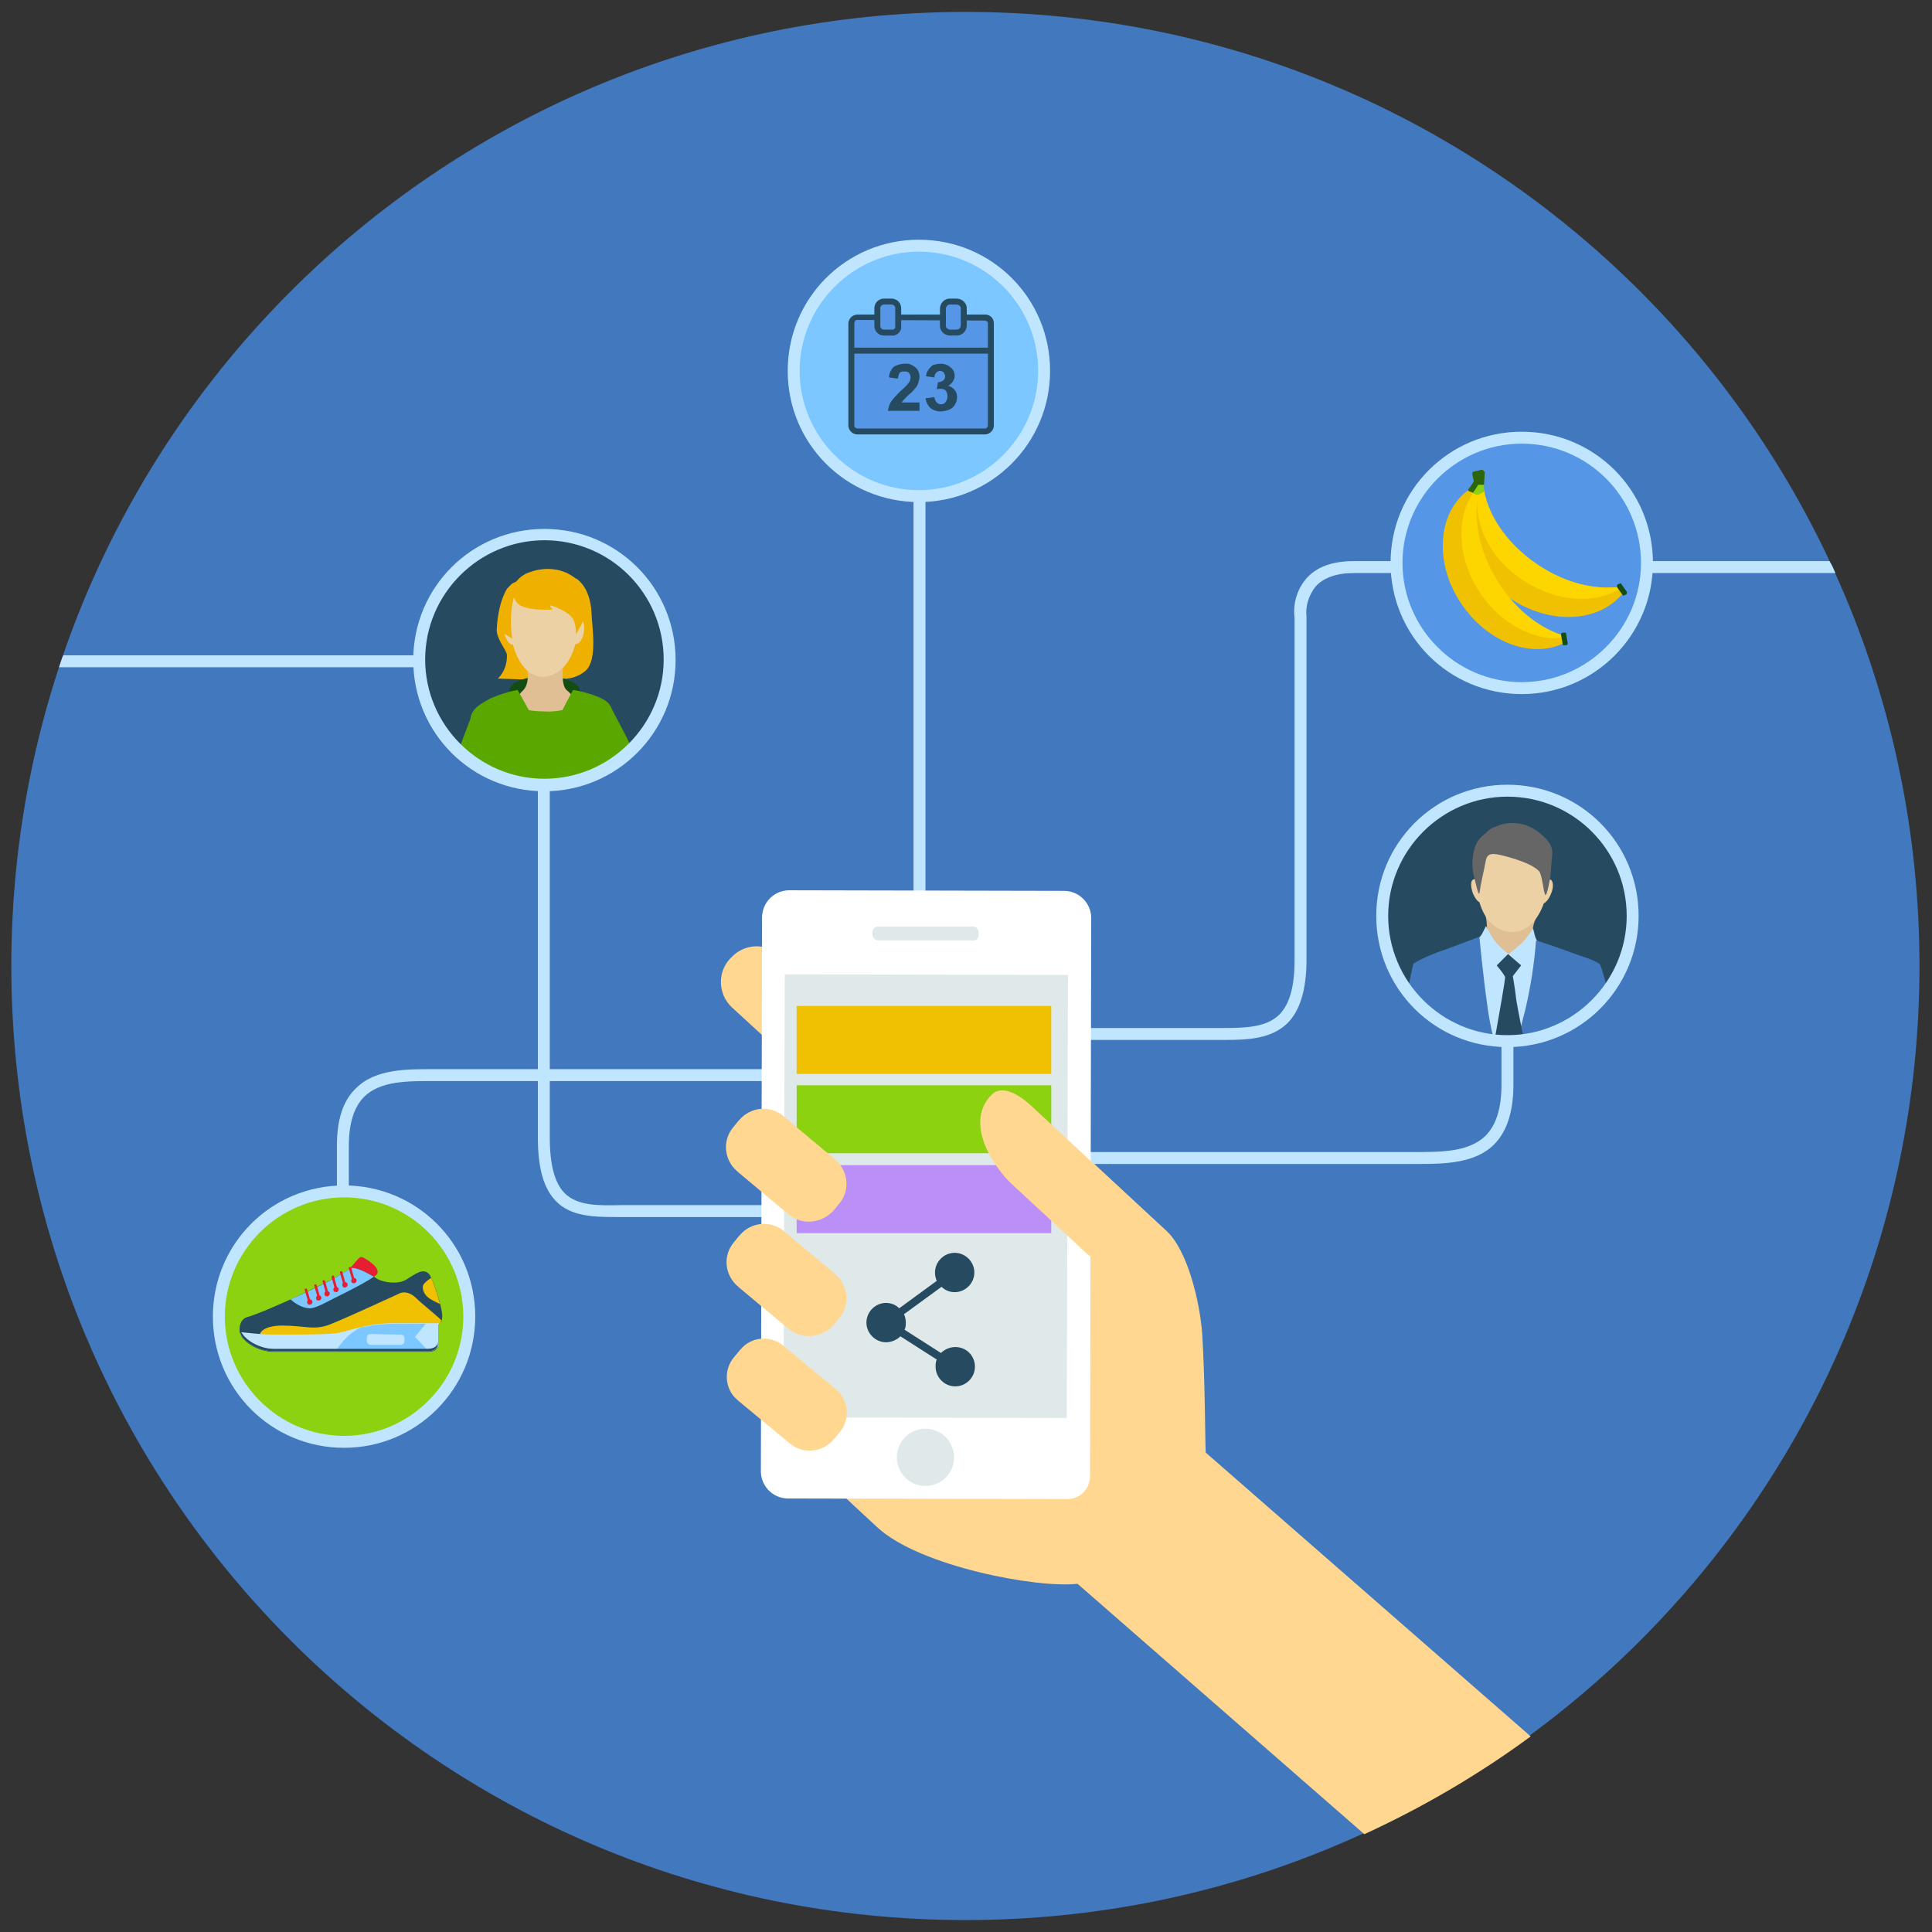 <?xml version="1.0" encoding="utf-8"?>
<!-- Generator: Adobe Illustrator 20.1.0, SVG Export Plug-In . SVG Version: 6.00 Build 0)  -->
<svg version="1.1" id="Ebene_1" xmlns="http://www.w3.org/2000/svg" xmlns:xlink="http://www.w3.org/1999/xlink" x="0px" y="0px"
	 viewBox="0 0 324 324" style="enable-background:new 0 0 324 324;" xml:space="preserve">
<rect x="0" y="0" width="324" height="324" fill="#333333" stroke="none"/>
<style type="text/css">
	.st0{fill:#4178BE;}
	.st1{fill:#C0E6FF;}
	.st2{fill:#FFD791;}
	.st3{fill:#7CC7FF;}
	.st4{fill:#FFFFFF;}
	.st5{fill:#DFE9E9;}
	.st6{fill:#264A60;stroke:#C0E6FF;}
	.st7{fill:#8CD211;}
	.st8{fill:#5596E6;}
	.st9{fill:#264A60;}
	.st10{fill:none;stroke:#264A60;}
	.st11{fill:none;}
	.st12{fill:#5596E6;stroke:#264A60;}
	.st13{fill:#EFC100;}
	.st14{fill:#BA8FF7;}
	.st15{fill:#EFB000;}
	.st16{fill:#144D14;}
	.st17{fill:#E0BF94;}
	.st18{fill:#ECD1A5;}
	.st19{fill:#5AA700;}
	.st20{fill:#CB5434;}
	.st21{fill:#FDD600;}
	.st22{fill:#2D660A;}
	.st23{fill:#E71D32;}
	.st24{fill:#666666;}
</style>
<path id="pfad-1_1_" class="st0" d="M161.9,322c88.4,0,160-71.6,160-160S250.3,2,161.9,2S1.9,73.6,1.9,162
	C1.9,250.3,73.5,322,161.9,322C161.9,322,161.9,322,161.9,322"/>
<path id="Pfad_3244" class="st1" d="M9.9,111.9h79.8v-2H10.6C10.3,110.6,10.1,111.3,9.9,111.9z"/>
<path id="Pfad_3245" class="st1" d="M306.8,94.1h-79.8c-3.6,0-6.3,1-8,3c-1.5,1.8-2.2,4.2-1.9,6.5V161c0,4.4-0.8,7.4-2.6,9.2
	c-2.3,2.2-6,2.2-10,2.2h-24.6v2h25.4c4.1,0,7.9-0.2,10.6-2.8c2.1-2.1,3.2-5.6,3.2-10.6v-57.6c-0.2-1.8,0.4-3.6,1.5-5
	c1.3-1.5,3.5-2.3,6.5-2.3h80.7C307.5,95.4,307.2,94.7,306.8,94.1z"/>
<path id="Pfad_3246" class="st2" d="M201.6,223.5c-0.4-5.1-2.4-13.8-6-17.1l-15-13.9l-0.1-0.1c-2-1.7-5-1.4-6.7,0.6l-40.4,43.6l0,0
	c-1.9,1.9-1.8,5,0.1,6.9c0,0,5.6,5.2,13.7,12.7c7.1,6.5,26.8,10.2,33.5,9.4l48.1,42c9.8-4.5,19.2-10,27.9-16.4l-54.5-47.6
	C202.1,241.8,202.1,231.3,201.6,223.5z"/>
<rect id="Rechteck_1882" x="153.2" y="62.9" class="st1" width="2" height="87.2"/>
<g id="Gruppe_2312">
	<circle id="ellipse-3_2_" class="st3" cx="154.1" cy="62.2" r="21"/>
	<path id="Pfad_3247" class="st1" d="M154.1,84.2c-12.2,0-22-9.8-22-22s9.8-22,22-22s22,9.8,22,22C176.1,74.3,166.3,84.2,154.1,84.2
		z M154.1,42.2c-11,0-20,9-20,20s9,20,20,20s20-9,20-20C174.1,51.2,165.2,42.2,154.1,42.2z"/>
</g>
<path id="Pfad_3248" class="st1" d="M238.1,195.2h-56.2v-2h55.3c4.5,0,9.1,0,11.9-2.7c1.8-1.8,2.7-4.6,2.7-8.6v-27.8h2v27.8
	c0,4.6-1.1,7.9-3.3,10.1C247.4,195,242.6,195.2,238.1,195.2z"/>
<path id="Pfad_3249" class="st1" d="M58.5,220.5h-2v-28.3c0-4.4,1-7.6,3.2-9.7c3.3-3.3,8.6-3.2,13.2-3.2h55.5v2H72.9
	c-4.4,0-9-0.1-11.8,2.6c-1.7,1.7-2.6,4.4-2.6,8.3L58.5,220.5L58.5,220.5z"/>
<path id="Pfad_3250" class="st1" d="M103.4,204.1c-3.9,0-7.6-0.1-10.1-2.6c-2.1-2.1-3.1-5.5-3.1-10.8v-59.5h2v59.5
	c0,4.6,0.8,7.7,2.5,9.4c2.1,2.1,5.5,2.1,9.5,2h26.2v2L103.4,204.1L103.4,204.1z"/>
<path id="pfad-15_1_" class="st2" d="M147.8,184.2l0.3-0.3c2.1-2.3,2-5.9-0.3-8.1l-17-15.6c-2.3-2.1-5.9-2-8.1,0.3l-0.3,0.3
	c-2.1,2.3-2,5.9,0.3,8.1l17,15.6C142.1,186.7,145.7,186.5,147.8,184.2C147.8,184.2,147.8,184.2,147.8,184.2z"/>
<path id="pfad-16_1_" class="st4" d="M127.6,246.9l0.2-93.2c0.1-2.4,2-4.3,4.4-4.4l46.4,0.1c2.4,0.1,4.3,2,4.4,4.4l-0.2,93.8
	c0,2.1-1.7,3.8-3.8,3.8l0,0l0,0l-47-0.1C129.6,251.2,127.7,249.3,127.6,246.9L127.6,246.9z"/>
<path id="pfad-17_1_" class="st5" d="M131.4,237.5l0.2-74c0-0.1,0-0.1,0.1-0.1l0,0l47.3,0.1c0.1,0,0.1,0,0.1,0.1l0,0l-0.2,74.2
	l-47.5-0.1L131.4,237.5L131.4,237.5z"/>
<path id="pfad-18_1_" class="st5" d="M146.3,156.8v-0.5c0-0.5,0.4-0.9,0.9-0.9h16c0.5,0,0.9,0.4,0.9,0.9l0,0v0.6
	c0,0.4-0.3,0.8-0.8,0.8c0,0,0,0,0,0h-16.1C146.8,157.7,146.4,157.3,146.3,156.8L146.3,156.8z"/>
<path id="pfad-19_1_" class="st2" d="M139.8,241.4l1-1.2c1.8-2.1,1.6-5.4-0.6-7.2c0,0,0,0,0,0l-0.1-0.1l-8.7-7.2
	c-2.1-1.8-5.4-1.6-7.2,0.6c0,0,0,0,0,0l-0.1,0.1l-1,1.2c-1.8,2.1-1.6,5.4,0.6,7.2c0,0,0,0,0,0l0.1,0.1l8.7,7.2
	C134.7,243.9,137.9,243.6,139.8,241.4z"/>
<circle id="ellipse-4_1_" class="st5" cx="155.2" cy="244.4" r="4.8"/>
<circle id="ellipse-5_1_" class="st6" cx="252.6" cy="153.4" r="21"/>
<circle id="ellipse-6_1_" class="st6" cx="91.4" cy="110.5" r="21"/>
<g id="Gruppe_2313">
	<circle id="ellipse-7_2_" class="st7" cx="57.7" cy="220.8" r="21"/>
	<path id="Pfad_3251" class="st1" d="M57.7,242.8c-12.2,0-22-9.8-22-22c0-12.2,9.8-22,22-22s22,9.8,22,22
		C79.7,232.9,69.9,242.8,57.7,242.8z M57.7,200.8c-11,0-20,9-20,20s9,20,20,20s20-9,20-20C77.7,209.8,68.8,200.8,57.7,200.8z"/>
</g>
<g id="Gruppe_2314">
	<circle id="ellipse-8_2_" class="st8" cx="255.2" cy="94.4" r="21"/>
	<path id="Pfad_3252" class="st1" d="M255.2,116.4c-12.2,0-22-9.8-22-22s9.8-22,22-22c12.2,0,22,9.8,22,22c0,0,0,0,0,0
		C277.2,106.5,267.4,116.4,255.2,116.4z M255.2,74.4c-11,0-20,9-20,20s9,20,20,20c11,0,20-9,20-20c0,0,0,0,0,0
		C275.2,83.4,266.3,74.4,255.2,74.4z"/>
</g>
<g id="gruppe-11_1_" transform="translate(501.273 331.756)">
	<path id="pfad-42_1_" class="st8" d="M-357.5-259.5c-0.6,0-1-0.4-1-1v-17.1c0-0.6,0.4-1,1-1h21.4c0.6,0,1,0.4,1,1v17.1
		c0,0.6-0.4,1-1,1H-357.5z"/>
	<path id="pfad-43_1_" class="st9" d="M-336.1-278c0.2,0,0.5,0.2,0.5,0.4v17.2c0,0.2-0.2,0.5-0.4,0.5h-21.5c-0.2,0-0.5-0.2-0.5-0.4
		v-17.3c0-0.2,0.2-0.5,0.4-0.5h0.1L-336.1-278 M-336.1-279h-21.4c-0.8,0-1.5,0.7-1.5,1.5v17.1c0,0.8,0.7,1.5,1.5,1.5h21.4
		c0.8,0,1.5-0.7,1.5-1.5v-17.1c0-0.8-0.5-1.4-1.3-1.5H-336.1z"/>
</g>
<g id="gruppe-12_1_" transform="translate(501.967 337.803)">
	<line id="linie-2_1_" class="st10" x1="-359" y1="-279" x2="-336.1" y2="-279"/>
	<line id="linie-3_1_" class="st11" x1="-359" y1="-279" x2="-336.1" y2="-279"/>
</g>
<g id="gruppe-13_1_" transform="translate(506.229 329.575)">
	<path id="pfad-44_1_" class="st12" d="M-356.6-273.8h-1.4c-0.6,0-1.1-0.5-1.1-1.1v-3c0-0.6,0.5-1.1,1.1-1.1h1.3
		c0.6,0,1.1,0.5,1.1,1.1v3c0.1,0.5-0.3,1-0.8,1.1H-356.6z"/>
	<path id="pfad-45_1_" class="st12" d="M-345.8-273.8h-1.1c-0.6,0-1.2-0.5-1.2-1.1c0,0,0-0.1,0-0.1v-2.8c0-0.6,0.5-1.2,1.1-1.2
		c0,0,0.1,0,0.1,0h1.1c0.6,0,1.2,0.5,1.2,1.1c0,0,0,0.1,0,0.1v2.8C-344.6-274.4-345.1-273.8-345.8-273.8L-345.8-273.8z"/>
</g>
<rect id="rechteck-6_1_" x="133.6" y="168.7" class="st13" width="42.7" height="11.4"/>
<rect id="rechteck-7_1_" x="133.6" y="182" class="st7" width="42.7" height="11.4"/>
<rect id="rechteck-8_1_" x="133.6" y="195.4" class="st14" width="42.7" height="11.4"/>
<path id="pfad-46_1_" class="st2" d="M189.9,210.6l1.3-1.4c1.9-2.1,1.4-5.6-1.2-7.9l-17-15.8c-2.6-2.4-5.3-3.6-6.9-1.7
	c-4.5,4.9,1,12.4,3.5,14.7l12.3,11.4C184.4,212.4,188.1,212.7,189.9,210.6z"/>
<path id="pfad-47_1_" class="st2" d="M139.8,222.2l0.9-1.1c1.9-2.2,1.6-5.5-0.6-7.4c0,0,0,0,0,0c-0.1,0-0.1,0-0.1-0.1v0l-8.5-7.1
	c-2.2-1.9-5.5-1.6-7.4,0.6c0,0,0,0,0,0c0,0.1,0,0.1-0.1,0.1c0,0,0,0,0,0l-0.9,1.1c-1.9,2.2-1.6,5.5,0.6,7.4c0,0,0,0,0,0
	c0.1,0,0.1,0,0.1,0.1l0,0l8.5,7.1C134.5,224.7,137.8,224.4,139.8,222.2z"/>
<path id="pfad-48_1_" class="st2" d="M139.8,203l0.9-1.1c1.9-2.2,1.6-5.5-0.6-7.4c0,0,0,0,0,0l-0.1-0.1l-8.6-7.2
	c-2.2-1.9-5.5-1.6-7.4,0.6c0,0,0,0,0,0l-0.1,0.1l-0.9,1.1c-1.9,2.2-1.6,5.5,0.6,7.4c0,0,0,0,0,0l0.1,0.1l8.6,7.2
	C134.5,205.5,137.8,205.2,139.8,203z"/>
<path id="Pfad_3268" class="st9" d="M160.2,225.9c-0.9,0-1.8,0.4-2.4,1l-6.1-3.9c0.2-0.4,0.2-0.8,0.2-1.2c0-0.5-0.1-1-0.3-1.4
	l6.3-4.6c0.6,0.6,1.4,0.9,2.2,0.9c1.8,0,3.3-1.5,3.3-3.3c0-1.8-1.5-3.3-3.3-3.3c-1.8,0-3.3,1.5-3.3,3.3c0,0.5,0.1,1,0.3,1.4
	l-6.3,4.6c-0.6-0.6-1.4-0.9-2.2-0.9c-1.8,0-3.3,1.5-3.3,3.3s1.5,3.3,3.3,3.3c0.9,0,1.8-0.4,2.4-1l6.1,3.9c-0.2,0.4-0.2,0.8-0.2,1.2
	c0,1.8,1.5,3.3,3.3,3.3c1.8,0,3.3-1.5,3.3-3.3C163.5,227.4,162.1,225.9,160.2,225.9z"/>
<g>
	<path id="pfad-60_2_" class="st15" d="M85.2,98.5c0,0-1.6,1.9-1.9,7c-0.1,1.5,1.5,3.4,1.7,4.2c0.1,1.5-0.4,3-1.5,4.1l5.8,0.2
		c0,0-1.1-3.9-1.3-4.4c-0.3-0.6-0.4-1.3-0.5-2L85.2,98.5z"/>
	<path id="pfad-61_2_" class="st15" d="M96.6,97c0,0,2.4,1.3,2.6,5.8c0.1,2.5,1,7.7-0.9,9.6c-1.2,1.1-2.9,1.6-4.5,1.4
		c0,0,0.4-3.5,0.5-4.1c0.2-0.9,0.3-1.7,0.3-2.6L96.6,97z"/>
	<path id="pfad-62_2_" class="st16" d="M97.2,115.8c0,1.3-2.7,2.4-5.9,2.4s-5.9-1.1-5.9-2.4s2.7-2.4,5.9-2.4S97.2,114.5,97.2,115.8"
		/>
	<path id="pfad-63_2_" class="st17" d="M96.6,104.7c0,2.1-1.9,4.7-2.1,6.4c-0.1,0.6-0.5,3.9,0.6,4.7c4,3-1.1,12.2-3.8,12.2
		c-3.2,0-7.6-8.5-3.6-12.2c1.3-1.2,0.7-4.1,0.5-4.6c-0.7-1.8-2.3-3.5-2.7-5.9c-0.6-4.5-0.2-7.8,5.5-7.8
		C96.6,97.4,96.6,100,96.6,104.7"/>
	<path class="st18" d="M97.3,103.8c-0.1,0-0.2,0-0.3,0c0.1-4.1-0.2-6.9-5.7-6.7c-5.5,0-6.4,2.9-6,6.9c-0.1,0-0.1,0-0.2,0
		c-0.6,0.1-0.8,1.1-0.5,2.3c0.3,1.1,0.9,1.9,1.4,1.8c0,0,0,0,0,0c1,3.4,2.7,5.4,5.1,5.4c2.4-0.1,4.5-2,5.4-5.5c0,0,0.1,0,0.1,0
		c0.5,0.1,1.1-0.8,1.3-1.9S97.9,103.9,97.3,103.8z"/>
	<path class="st15" d="M98.4,101c-0.3-2.6-1-3.7-3.3-4.9c-2-0.9-4.3-0.9-6.4-0.1c-0.9,0.3-1.6,0.9-2.2,1.6c0,0-2.6,0.4-2.2,6.2
		c0.1,0.8,0.1,1.5,0,2.3l1.6,1c-0.3-1.9-0.3-3.8,0-5.7c0.1-0.4,0.2-0.9,0.3-1.3c0.1,0.6,0.6,1.2,1.2,1.5c1.8,0.9,5.3,0.6,5.3,0.6
		c-0.2-0.2-0.4-0.4-0.5-0.7c1.2,0.3,2.4,0.9,3.4,1.7c1.1,0.9,1,3.2,1,3.2l1.2-2.2C98.3,103.2,98.5,102.1,98.4,101z M86.6,98.8
		C86.6,98.8,86.7,98.9,86.6,98.8L86.6,98.8C86.6,98.8,86.6,98.8,86.6,98.8z"/>
	<path class="st19" d="M102.6,118.9c-0.1-0.3-0.2-0.5-0.4-0.7c0,0,0-0.1,0-0.1l0,0c-0.6-0.7-1.5-1.1-2.6-1.5h0
		c-1.1-0.4-2.3-0.7-3.5-0.9l-1.8,3.4c-0.7,0.1-1.7,0.3-3.1,0.2c-1.1,0-1.9-0.1-2.5-0.2l-1.9-3.4c-1.6,0.3-3.1,0.8-4.5,1.4
		c-1.6,0.9-3.1,1.6-3.4,3.3c0,0,0,0.1,0,0.1c-0.3,0.9-1.1,2.8-1.9,5.1c3.7,3.6,8.7,5.9,14.3,5.9c5.8,0,10.9-2.4,14.6-6.2
		C104.6,122.6,103.2,120.1,102.6,118.9z"/>
	<path id="pfad-73_2_" class="st20" d="M99.3,107.4"/>
</g>
<path id="Pfad_3269" class="st1" d="M91.3,132.7c-12.2,0-22-9.8-22-22s9.8-22,22-22s22,9.8,22,22
	C113.3,122.8,103.5,132.7,91.3,132.7z M91.3,90.6c-11,0-20,9-20,20s9,20,20,20s20-9,20-20C111.3,99.6,102.4,90.6,91.3,90.6z"/>
<g id="Gruppe_2309_1_" transform="translate(508 340)">
	<path id="Pfad_3242_1_" class="st9" d="M-353.8-272.5v1.4h-5.3c0.1-0.5,0.2-1,0.5-1.5c0.5-0.7,1.1-1.3,1.7-1.9
		c0.5-0.4,0.9-0.8,1.3-1.3c0.2-0.3,0.3-0.6,0.3-0.9c0-0.3-0.1-0.6-0.3-0.8c-0.2-0.2-0.4-0.2-0.7-0.2c-0.4,0-0.6,0-0.8,0.2
		c-0.2,0.3-0.3,0.6-0.3,1l-1.5-0.2c0-0.7,0.3-1.3,0.8-1.8c0.5-0.3,1.2-0.5,1.8-0.5c0.7-0.1,1.3,0.2,1.8,0.6c0.5,0.4,0.7,1,0.7,1.6
		c0,0.3-0.1,0.7-0.2,1c-0.1,0.4-0.3,0.7-0.6,1c-0.3,0.4-0.6,0.7-1,1l-0.9,0.9c-0.1,0.1-0.2,0.3-0.3,0.4L-353.8-272.5L-353.8-272.5z"
		/>
	<path id="Pfad_3243_1_" class="st9" d="M-352.8-273.2l1.5-0.2c0,0.3,0.2,0.7,0.4,0.9c0.2,0.2,0.4,0.3,0.7,0.3
		c0.3,0,0.6-0.1,0.8-0.4c0.2-0.3,0.3-0.6,0.3-1c0-0.3-0.1-0.6-0.3-0.9c-0.2-0.2-0.5-0.3-0.8-0.3c-0.2,0-0.5,0-0.7,0.1l0.2-1.2
		c0.3,0,0.6-0.1,0.9-0.3c0.2-0.2,0.3-0.4,0.3-0.7c0-0.2-0.1-0.4-0.2-0.6c-0.2-0.2-0.4-0.3-0.6-0.3c-0.3,0-0.5,0.1-0.7,0.3
		c-0.2,0.2-0.3,0.5-0.3,0.8l-1.4-0.2c0-0.4,0.2-0.8,0.4-1.1c0.2-0.3,0.5-0.6,0.8-0.8c0.4-0.1,0.8-0.2,1.2-0.2c0.7,0,1.3,0.2,1.8,0.7
		c0.4,0.3,0.6,0.8,0.6,1.3c0,0.7-0.5,1.4-1.1,1.7c0.4,0.1,0.8,0.3,1.1,0.7c0.3,0.3,0.4,0.8,0.4,1.2c0,0.7-0.3,1.3-0.8,1.8
		c-0.6,0.4-1.3,0.6-2,0.6c-0.6,0-1.2-0.2-1.7-0.6C-352.4-272-352.7-272.6-352.8-273.2z"/>
</g>
<rect id="Rechteck_1888" x="-0.1" class="st11" width="324" height="324"/>
<g>
	<path id="pfad-74" class="st13" d="M271.7,98.4c-4.2,0.6-9.3-0.6-13.9-3.7c-5.7-3.8-9.1-9.4-9.2-14.3c-0.5,0.5-0.9,1-1.2,1.5
		c-3.7,5.5-1,13.8,5.9,18.5c6.8,4.5,15.1,4,19-1.1L271.7,98.4z"/>
	<g>
		<defs>
			<path id="SVGID_1_" d="M253.3,100.3c-7-4.7-9.6-12.9-5.9-18.5c0.4-0.5,0.8-1,1.2-1.5c0.1,4.9,3.5,10.5,9.2,14.3
				c4.6,3.1,9.7,4.3,13.9,3.7l0.6,0.8C268.5,104.3,260.1,104.9,253.3,100.3"/>
		</defs>
		<clipPath id="SVGID_2_">
			<use xlink:href="#SVGID_1_"  style="overflow:visible;"/>
		</clipPath>
	</g>
	<path id="pfad-76" class="st13" d="M262.8,107.6c-5.6,3.1-13.4,0.3-17.9-6.6c-0.7-1-1.2-2.1-1.7-3.2l0,0c-2.5-6.3-1.2-13,3.6-16
		c0.5-0.3,1.1-0.6,1.7-0.9c-1.9,4.5-1,11,2.7,16.8c3,4.7,7.2,7.8,11.3,9L262.8,107.6z"/>
	<g>
		<defs>
			<path id="SVGID_3_" d="M262.8,107.6c-5.6,3.1-13.4,0.3-17.9-6.6c-0.7-1-1.2-2.1-1.7-3.2l0,0c-2.5-6.3-1.2-13,3.6-16
				c0.5-0.3,1.1-0.6,1.7-0.9c-1.9,4.5-1,11,2.7,16.8c3,4.7,7.2,7.8,11.3,9L262.8,107.6z"/>
		</defs>
		<clipPath id="SVGID_4_">
			<use xlink:href="#SVGID_3_"  style="overflow:visible;"/>
		</clipPath>
	</g>
	<g>
		<defs>
			<path id="SVGID_5_" d="M249,79.2l-0.2,3.2l-0.7,0.4c-0.2,0.1-0.4,0.1-0.6,0l-1.1-0.4c-0.1,0-0.2-0.2-0.2-0.3c0,0,0-0.1,0.1-0.1
				l0.7-1c0.1-0.2,0.2-0.4,0.1-0.6l-0.2-0.9c0-0.2,0.1-0.4,0.2-0.4c0,0,0,0,0,0l1.3-0.3c0,0,0.3-0.1,0.4,0.2
				C249,79.1,249,79.2,249,79.2"/>
		</defs>
		<clipPath id="SVGID_6_">
			<use xlink:href="#SVGID_5_"  style="overflow:visible;"/>
		</clipPath>
	</g>
	<path class="st21" d="M262.6,106.9l0-0.2c-4.1-1.1-8.3-4.3-11.3-9c-3.7-5.8-4.6-12.3-2.7-16.8c-0.1,0-0.1,0.1-0.2,0.1
		c-4.2,4.1-4.5,11.7-0.4,18.1C251.6,104.7,257.5,107.7,262.6,106.9z"/>
	<path id="pfad-80" class="st16" d="M262.6,106.1L262.6,106.1l-0.5,0c-0.2,0-0.3,0.1-0.3,0.3c0,0,0,0,0,0.1l0.3,1.7l0.5,0
		c0.2,0,0.3-0.1,0.3-0.3c0,0,0,0,0-0.1L262.6,106.1z"/>
	<path class="st21" d="M255.4,97.3c5.6,3.7,12.1,4.1,16.5,1.3l-0.1-0.2c-4.2,0.6-9.3-0.6-13.9-3.7c-5.7-3.8-9.1-9.4-9.2-14.3
		c0,0-0.1,0.1-0.1,0.1C246.2,85.9,249,93.1,255.4,97.3z"/>
	<path id="pfad-81" class="st16" d="M271.8,97.8L271.8,97.8l-0.5,0.2c-0.1,0.1-0.2,0.2-0.1,0.4c0,0,0,0,0,0.1l1,1.4l0.5-0.2
		c0.1-0.1,0.2-0.2,0.1-0.4c0,0,0,0,0-0.1L271.8,97.8z"/>
	<path id="pfad-78" class="st22" d="M249,79.2l-0.2,3.2l-0.7,0.4c-0.2,0.1-0.4,0.1-0.6,0l-1.1-0.4c-0.1,0-0.2-0.2-0.2-0.3
		c0,0,0-0.1,0.1-0.1l0.7-1c0.1-0.2,0.2-0.4,0.1-0.6l-0.2-0.9c0-0.2,0.1-0.4,0.2-0.4c0,0,0,0,0,0l1.3-0.3c0,0,0.3-0.1,0.4,0.2
		C249,79.1,249,79.2,249,79.2"/>
	<path class="st7" d="M248.8,82.5l0.1-1.2h-1l-0.9,1.4c0,0,0,0,0,0l0.4,0.2c0.2,0.1,0.4,0.1,0.6,0L248.8,82.5z"/>
</g>
<g>
	<path id="pfad-7" class="st23" d="M56.4,214.7c2.5-1.6,3.6-4,4.2-3.9c0.6,0.1,2.3,1.3,2.6,2c0.3,0.7,0.1,1-0.7,1.4
		c-0.9,0.4-5.4,2.7-5.4,2.7L56.4,214.7z"/>
	<path id="pfad-8" class="st9" d="M58.6,212.8c-2.2,1.7-14,7.2-17.2,8.1c-1.1,0.3-1.6,2-0.9,3.2c0.7,1.2,3,2.6,5.4,2.6h25.9
		c1.3,0,1.7-0.6,1.7-1.2v-3.2c0-0.3,0.9-0.4,0.6-2.3c-0.3-1.9-1.6-5.8-2.2-6.4c-1-1-2.3,0.1-3.8,1c-1.4,0.9-3.9,0.4-4.8-0.1
		C62.5,213.9,59.4,212.1,58.6,212.8"/>
	<path class="st3" d="M51.8,219.4c0.6,0.1,2-0.5,2.9-1c0.9-0.5,6.2-3,8-4.3c-1.2-0.7-3.5-1.9-4.1-1.3l0,0c-1.3,1-5.7,3.3-9.9,5.1
		C49.4,218.5,50.5,219.3,51.8,219.4z"/>
	<g>
		<defs>
			<path id="SVGID_7_" d="M58.6,212.8c-2.2,1.7-14,7.2-17.2,8.1c-0.7,0.2-1.2,1.1-1.2,2v0c0,0.4,0.1,0.8,0.3,1.2
				c0.7,1.2,3,2.6,5.4,2.6h25.9c1.3,0,1.7-0.6,1.7-1.2v-3.2c0-0.3,0.9-0.4,0.6-2.3c-0.3-1.9-1.6-5.8-2.2-6.4c-1-1-2.3,0.1-3.8,1
				c-1.4,0.9-3.9,0.4-4.8-0.1c-0.7-0.5-3.1-1.9-4.3-1.9C58.9,212.6,58.7,212.7,58.6,212.8"/>
		</defs>
		<clipPath id="SVGID_8_">
			<use xlink:href="#SVGID_7_"  style="overflow:visible;"/>
		</clipPath>
	</g>
	<g>
		<defs>
			<path id="SVGID_9_" d="M66,222c-4.3,0-7.2,1.2-9.1,1.6c-1.9,0.4-9.4,0.3-11.6,0.3c-1.7-0.1-3.4-0.2-5-0.4
				c0.1,0.2,0.1,0.4,0.3,0.6c0.7,1.2,3,2.6,5.4,2.6h25.9c1.3,0,1.7-0.6,1.7-1.2v-3.2c0-0.1,0.1-0.2,0.2-0.3L66,222z"/>
		</defs>
		<clipPath id="SVGID_10_">
			<use xlink:href="#SVGID_9_"  style="overflow:visible;"/>
		</clipPath>
	</g>
	<path id="pfad-15" class="st9" d="M40.2,222.6c-0.1,0.5,0.1,1,0.3,1.4c0.7,1.2,3,2.6,5.3,2.6h25.9c1.3,0,1.7-0.6,1.7-1.2v-0.4
		c0,0.6-0.4,1.2-1.7,1.2H45.9c-2.3,0-4.6-1.4-5.3-2.6C40.3,223.3,40.2,223,40.2,222.6"/>
	<path id="pfad-16" class="st16" d="M73.5,222.5"/>
	<path id="pfad-17" class="st23" d="M59.4,215.2c0.2,0,0.4-0.2,0.4-0.5c0-0.2-0.2-0.4-0.5-0.4c-0.2,0-0.4,0.2-0.4,0.5
		c0,0.1,0.1,0.2,0.1,0.3C59.1,215.2,59.2,215.2,59.4,215.2"/>
	<path id="pfad-18" class="st23" d="M57.9,215.9c0.2,0,0.4-0.2,0.4-0.5c0-0.2-0.2-0.4-0.5-0.4c-0.2,0-0.4,0.2-0.4,0.5
		c0,0.1,0.1,0.2,0.1,0.3C57.6,215.9,57.8,216,57.9,215.9"/>
	<path id="pfad-19" class="st23" d="M56.4,216.7c0.2,0,0.4-0.2,0.4-0.5c0-0.2-0.2-0.4-0.5-0.4c-0.2,0-0.4,0.2-0.4,0.5
		c0,0.1,0.1,0.2,0.1,0.3C56.2,216.6,56.3,216.7,56.4,216.7"/>
	<path id="pfad-20" class="st23" d="M54.9,217.4c0.2,0,0.4-0.2,0.4-0.5c0-0.2-0.2-0.4-0.5-0.4c-0.2,0-0.4,0.2-0.4,0.5
		c0,0.1,0.1,0.2,0.1,0.3C54.7,217.4,54.8,217.4,54.9,217.4"/>
	<path id="pfad-21" class="st23" d="M52,218.8c0.2,0,0.4-0.2,0.4-0.5c0-0.2-0.2-0.4-0.5-0.4c-0.2,0-0.4,0.2-0.4,0.5
		c0,0.1,0.1,0.2,0.1,0.3C51.7,218.8,51.9,218.8,52,218.8"/>
	<path id="pfad-22" class="st23" d="M53.5,218.1c0.2,0,0.4-0.2,0.4-0.5c0-0.2-0.2-0.4-0.5-0.4c-0.2,0-0.4,0.2-0.4,0.5
		c0,0.1,0.1,0.2,0.1,0.3C53.2,218.1,53.3,218.1,53.5,218.1"/>
	<path id="pfad-23" class="st23" d="M58.6,212.5c-0.1,0-0.1,0.1-0.1,0.2c0,0,0,0,0,0l0.6,2.1c0,0.1,0.1,0.1,0.2,0.1c0,0,0,0,0,0
		l0.1,0c0.1,0,0.1-0.1,0.1-0.2c0,0,0,0,0,0l-0.6-2.1c0-0.1-0.1-0.1-0.2-0.1c0,0,0,0,0,0L58.6,212.5"/>
	<path id="pfad-24" class="st23" d="M57.1,213.2c-0.1,0-0.1,0.1-0.1,0.2c0,0,0,0,0,0l0.6,2.1c0,0.1,0.1,0.1,0.2,0.1c0,0,0,0,0,0
		l0.1,0c0.1,0,0.1-0.1,0.1-0.2c0,0,0,0,0,0l-0.6-2.1c0-0.1-0.1-0.1-0.2-0.1c0,0,0,0,0,0L57.1,213.2"/>
	<path id="pfad-25" class="st23" d="M55.7,214c-0.1,0-0.1,0.1-0.1,0.2c0,0,0,0,0,0l0.6,2.1c0,0.1,0.1,0.1,0.2,0.1c0,0,0,0,0,0l0.1,0
		c0.1,0,0.1-0.1,0.1-0.2c0,0,0,0,0,0L56,214c0-0.1-0.1-0.1-0.2-0.1c0,0,0,0,0,0L55.7,214"/>
	<path id="pfad-26" class="st23" d="M54.2,214.7c-0.1,0-0.1,0.1-0.1,0.2c0,0,0,0,0,0l0.6,2.1c0,0.1,0.1,0.1,0.2,0.1c0,0,0,0,0,0
		l0.1,0c0.1,0,0.1-0.1,0.1-0.2c0,0,0,0,0,0l-0.6-2.1c0-0.1-0.1-0.1-0.2-0.1c0,0,0,0,0,0L54.2,214.7"/>
	<path id="pfad-27" class="st23" d="M52.8,215.4c-0.1,0-0.1,0.1-0.1,0.2c0,0,0,0,0,0l0.6,2.1c0,0.1,0.1,0.1,0.2,0.1c0,0,0,0,0,0
		l0.1,0c0.1,0,0.1-0.1,0.1-0.2c0,0,0,0,0,0l-0.6-2.1c0-0.1-0.1-0.1-0.2-0.1c0,0,0,0,0,0L52.8,215.4"/>
	<path id="pfad-28" class="st23" d="M51.2,216.1c-0.1,0-0.1,0.1-0.1,0.2c0,0,0,0,0,0l0.6,2.1c0,0.1,0.1,0.1,0.2,0.1c0,0,0,0,0,0
		l0.1,0c0.1,0,0.1-0.1,0.1-0.2c0,0,0,0,0,0l-0.6-2.1c0-0.1-0.1-0.1-0.2-0.1c0,0,0,0,0,0L51.2,216.1"/>
	<path class="st13" d="M73.5,222.3c0-0.2,0.4-0.3,0.5-0.9c-1-1-3.3-2.8-4.2-3.7c-1-1-2.2-1.2-3-0.7c-0.9,0.4-9.3,4.3-11.7,5.2
		c-2.5,0.9-4.2,0.1-7.7,0.1c-3.5,0-3.8,1.4-3.8,1.4l0,0c0,0,3,1.7,3,1.9c0,0.1,21.8-1.3,26.8-1.6V222.3z"/>
	<path class="st1" d="M40.5,224c0.7,1.2,3,2.6,5.4,2.6h25.9c1.3,0,1.7-0.6,1.7-1.2v-3.2c0-0.1,0.1-0.2,0.2-0.3H66
		c-4.3,0-7.2,1.2-9.1,1.6c-1.9,0.4-9.4,0.3-11.6,0.3c-1.5,0-3.8-0.3-5-0.4C40.3,223.7,40.4,223.9,40.5,224z"/>
	<path class="st3" d="M66,222c-2.1,0-3.9,0.3-5.4,0.6c0,0,0,0-0.1,0c-2,1-3.3,2.6-4,3.7h15.1l-2-2.1l1.8-2.2H66z"/>
	<path id="pfad-15_2_" class="st9" d="M40.2,222.6c-0.1,0.5,0.1,1,0.3,1.4c0.7,1.2,3,2.6,5.3,2.6h25.9c1.3,0,1.7-0.6,1.7-1.2v-0.4
		c0,0.6-0.4,1.2-1.7,1.2H45.9c-2.3,0-4.6-1.4-5.3-2.6C40.3,223.3,40.2,223,40.2,222.6"/>
	<path class="st13" d="M73.8,218.7c-0.4-1.5-1-3.4-1.5-4.4c-0.6,0.4-1.4,1-1.4,1.5c0,0.7,0.3,1.6,1.7,2.3
		C73,218.3,73.4,218.5,73.8,218.7z"/>
	<g id="gruppe-2" transform="translate(185.322 323.32)">
		<path id="pfad-14" class="st1" d="M-123.2-99.6c-0.3,0-0.6,0.2-0.6,0.6c0,0,0,0,0,0.1v0.5c0,0.3,0.3,0.6,0.6,0.6c0,0,0,0,0,0h5.1
			c0.3,0,0.6-0.2,0.6-0.6c0,0,0,0,0,0v-0.5c0-0.3-0.2-0.6-0.6-0.6c0,0,0,0-0.1,0L-123.2-99.6"/>
	</g>
</g>
<g>
	<path id="pfad-74_2_" class="st17" d="M248,148.1c0,2.1,1.1,4.7,1.3,6.4c0.2,2.1-0.2,5.9,3.5,5.9c4.5,0,3.9-4.1,4.5-5.7
		c0.8-2,1.4-4.1,1.8-6.2c0.6-4.5,0.2-7.8-5.5-7.8C248,140.9,248,143.4,248,148.1"/>
	<path class="st1" d="M258,158.1c-0.3-0.4-0.5-0.8-0.6-1.2l-0.3-1.2c-0.5,0.8-1.1,1.6-1.7,2.3c-0.8,0.7-1.6,1.4-2.4,2
		c-0.9-0.7-1.7-1.4-2.4-2.3c-0.5-0.8-1-1.6-1.4-2.4l-0.6,1.2c-0.2,0.4-0.5,0.7-0.8,1c0,0-0.9,8.4-0.5,10.2c0.2,0.7,0.9,3.3,1.8,6.1
		c1.2,0.2,2.5,0.4,3.8,0.4c1.1,0,2.3-0.1,3.4-0.3c0.9-2.3,1.7-4.3,1.7-5.4c0.1-3.1-0.3-10.3-0.3-10.3L258,158.1z"/>
	<path class="st18" d="M260,147.5c-0.1,0-0.2,0-0.2-0.1c0.4-3.7-0.8-6.2-6.4-6.2c-5.5-0.1-6,2.4-5.9,6.2c-0.1,0-0.3,0-0.4,0.1
		c-0.5,0.1-0.5,1.2-0.1,2.3c0.3,0.7,0.7,1.3,1.1,1.5c0.9,3.1,2.9,5,5.5,5c2.5,0,4.3-2,5.3-4.8c0.4-0.2,0.9-0.8,1.2-1.6
		C260.6,148.8,260.5,147.7,260,147.5z"/>
	<path id="pfad-81_2_" class="st24" d="M248.1,149.8c-0.1,0.6-0.7-1.9-0.8-2.4c-0.5-1.7-0.5-3.5,0-5.2c0.3-1,1-1.9,1.9-2.5
		c0.4-0.5,1-0.9,1.7-1.1c2.4-1.1,5.3-0.6,7.3,1.1c2.7,2.1,2.1,3.4,2,4.8c-0.1,1.5-0.2,2.5-0.2,2.5s-0.6,3.7-0.9,3s-0.5-3.4-1-3.9
		c-1.4-1.5-5.6-2.5-6.4-2.7c-1.8-0.4-2.4-0.2-2.6,1.3C248.9,145.8,248.3,148.3,248.1,149.8"/>
	<path class="st0" d="M249.4,168.4c-0.7-4.8-1.3-11.3-1.3-11.3s-3.5,1.3-5.6,2.1c-1.8,0.6-3.6,1.3-5.3,2.3c-0.1,0-0.1,0.1-0.2,0.2
		l0,0l0,0.1c0,0.1-0.1,0.2-0.1,0.3l-0.7,3.3c3.2,4.6,8.3,7.8,14.2,8.5C250,172.1,249.6,170.2,249.4,168.4z"/>
	<path class="st0" d="M269.5,165.6c-0.6-2.3-1.1-3.8-1.2-3.9c-1.3-0.9-2.8-1.2-4.9-2c-2.1-0.8-5.8-2-5.8-2
		c-0.3,3.9-0.9,7.8-1.8,11.6c-0.4,1.6-0.8,3.2-1.3,4.8C260.7,173.6,266.1,170.4,269.5,165.6z"/>
	<path class="st9" d="M252.9,160l-1.9,1.9c0.5,0.6,1,1.2,1.4,1.9c0.1,0.3-1,6.3-1.7,10.3c0.7,0.1,1.5,0.1,2.2,0.1
		c0.9,0,1.7-0.1,2.6-0.2c-0.6-2.9-1.3-6.5-1.3-7c-0.1-1-0.5-3.3-0.5-3.3l1.4-1.8L252.9,160z"/>
</g>
<path id="Pfad_3270" class="st1" d="M252.8,175.6c-12.2,0-22-9.8-22-22s9.8-22,22-22c12.2,0,22,9.8,22,22
	C274.8,165.7,265,175.6,252.8,175.6z M252.8,133.6c-11,0-20,9-20,20s9,20,20,20s20-9,20-20C272.8,142.6,263.9,133.6,252.8,133.6z"/>
</svg>
